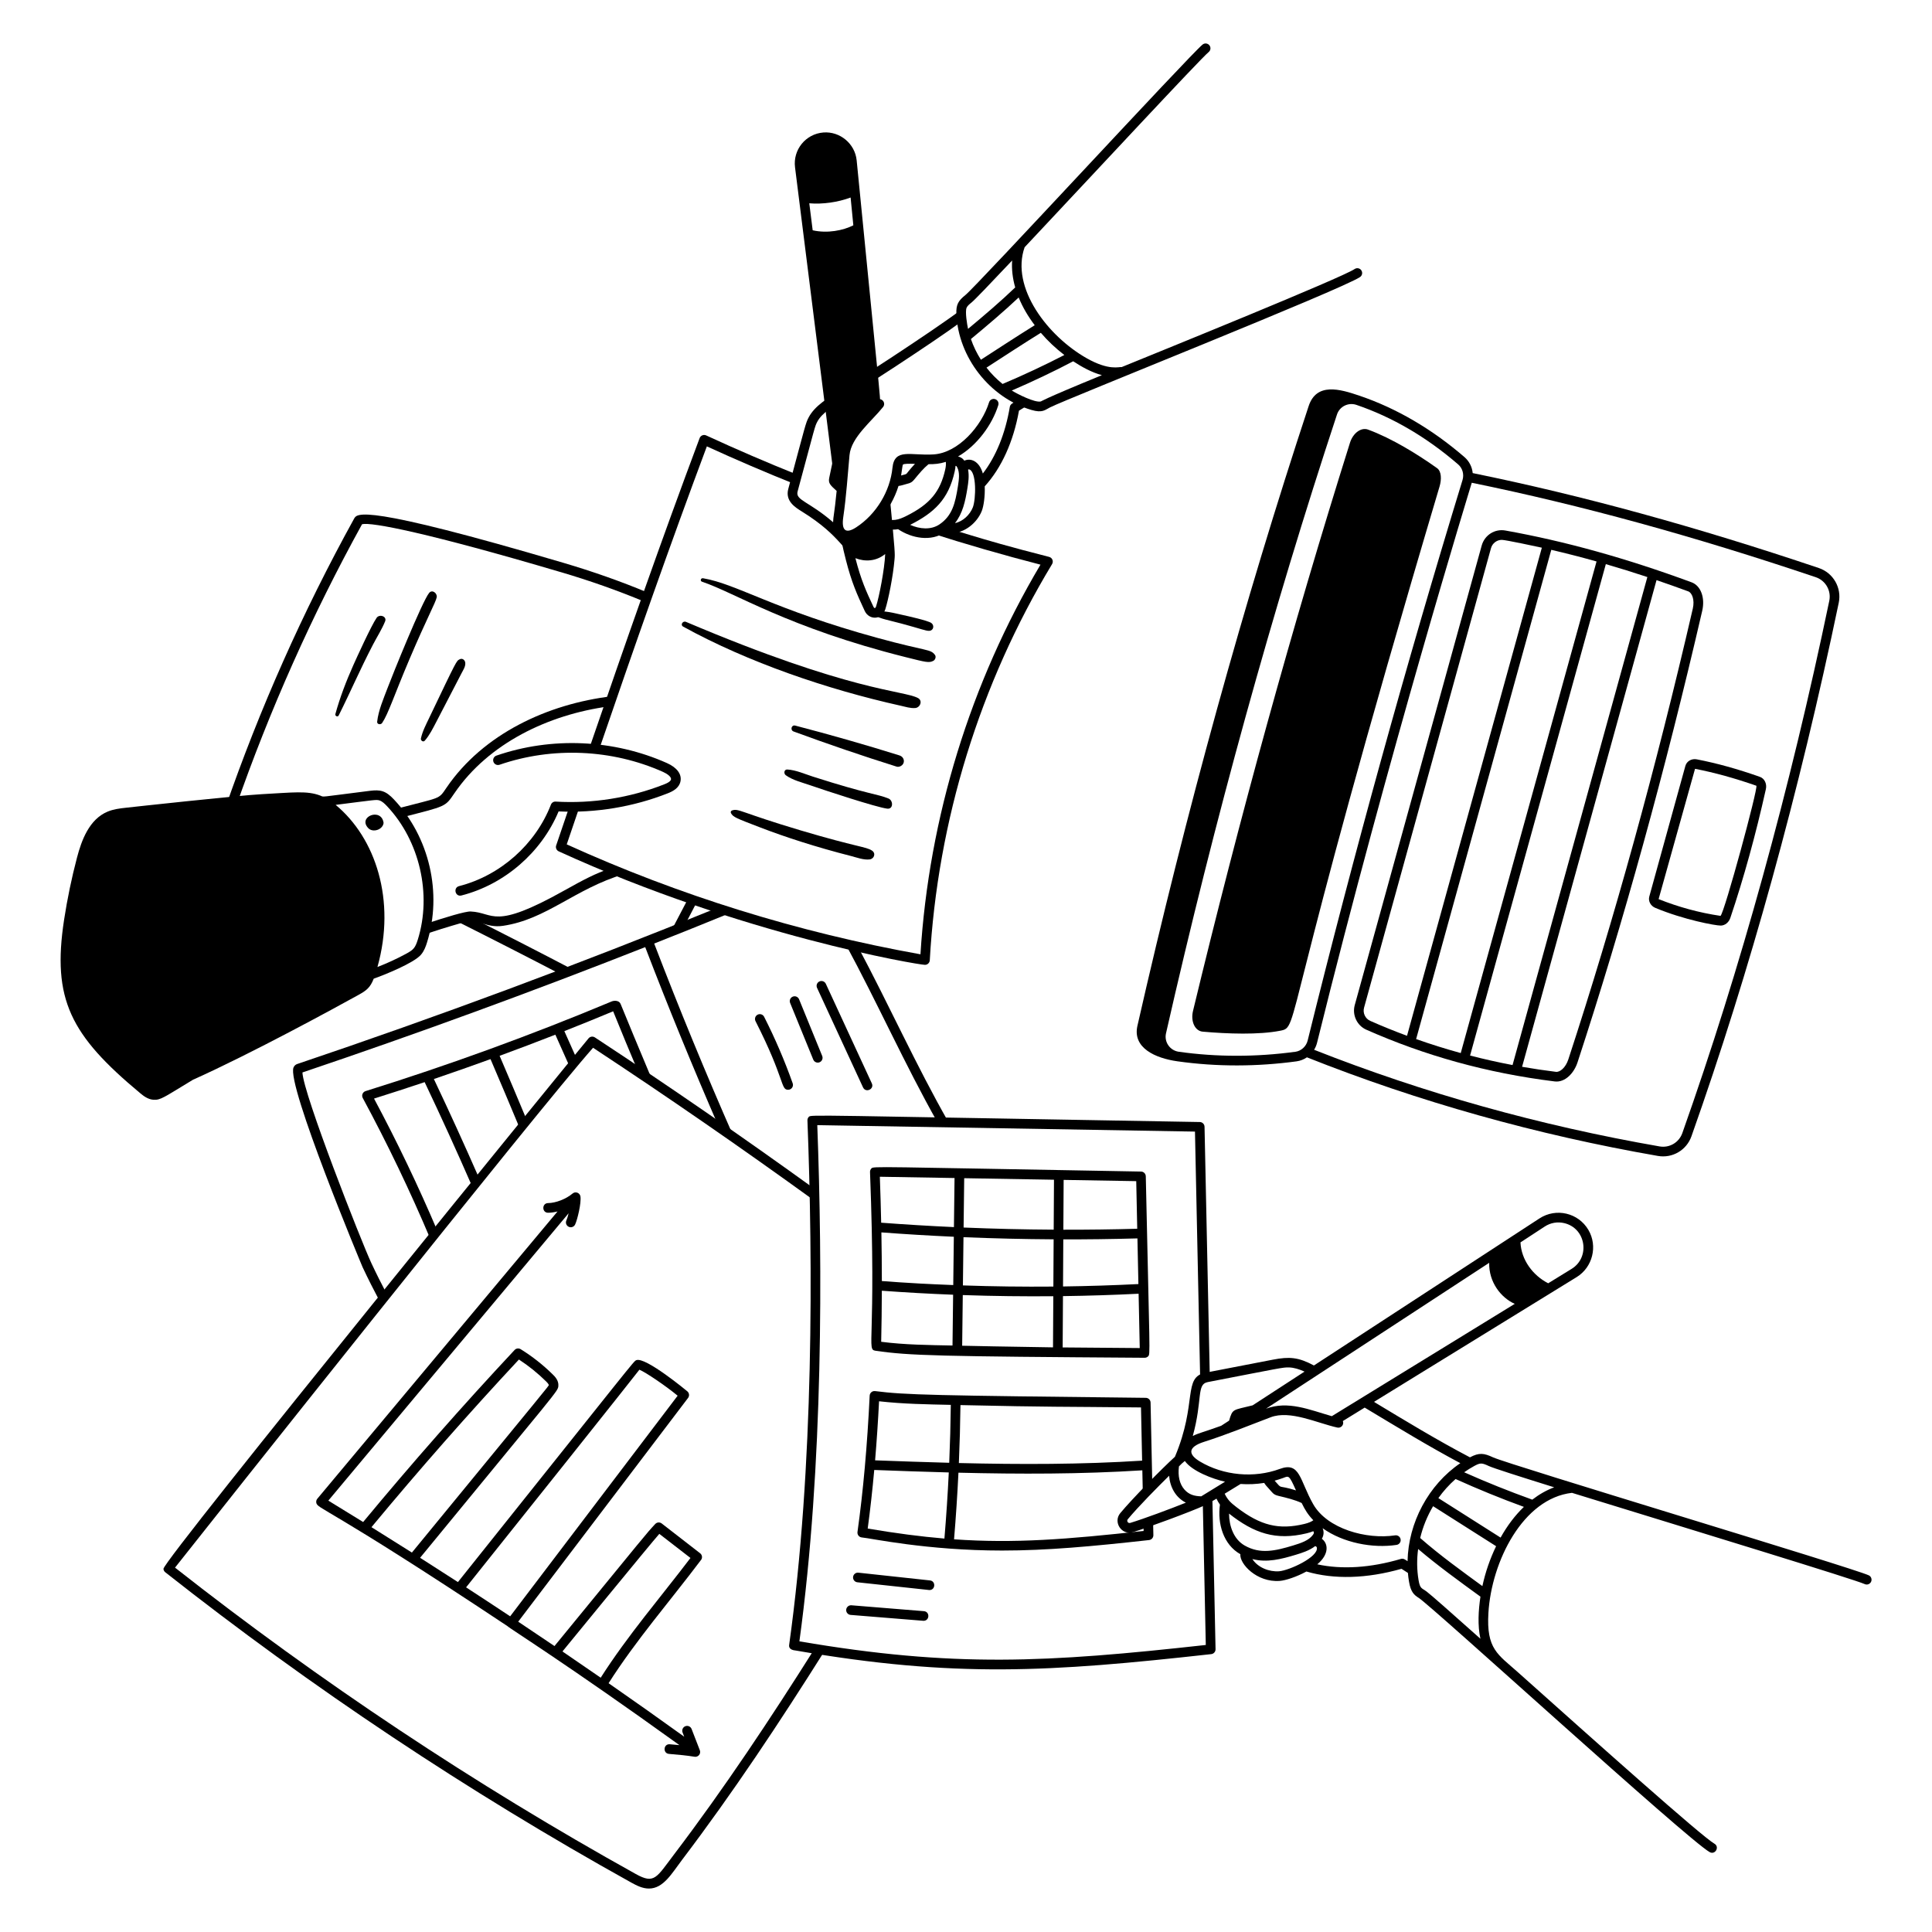 <svg xmlns="http://www.w3.org/2000/svg" fill="none" viewBox="0 0 200 200" height="400" width="400"><g id="feasibility-meeting--work-feasibility-meeting"><g id="document 2"><path id="vector" fill="#000000" d="M35.059 74.067C36.363 71.458 37.202 69.445 38.605 66.742C39.02 65.942 39.523 65.161 39.865 64.328C40.084 63.795 39.276 63.541 38.987 63.958C38.429 64.763 36.862 68.215 36.569 68.874C35.836 70.523 35.197 72.182 34.717 73.922C34.662 74.122 34.963 74.261 35.06 74.066L35.059 74.067Z"></path><path id="vector_2" fill="#000000" d="M39.557 74.846C40.202 73.883 40.78 72.028 42.367 68.289C44.184 64.007 45.103 62.371 45.207 61.834C45.287 61.421 44.749 60.984 44.424 61.378C43.711 62.241 40.59 69.968 40.118 71.226C39.701 72.337 39.178 73.521 39.044 74.707C39.011 75.001 39.421 75.05 39.557 74.846Z"></path><path id="vector_3" fill="#000000" d="M43.976 76.672C44.468 76.106 44.813 75.403 45.16 74.741C45.514 74.067 47.606 70.031 47.773 69.703C47.944 69.368 48.208 68.993 48.164 68.604C48.131 68.313 47.848 68.096 47.564 68.26C47.241 68.447 47.347 68.213 44.431 74.315C44.107 74.994 43.733 75.702 43.574 76.439C43.527 76.656 43.808 76.865 43.976 76.672Z"></path><path id="vector_4" fill="#000000" d="M58.04 59.221C61.035 60.106 63.958 61.13 66.794 62.322L67.128 61.377C64.281 60.184 61.341 59.154 58.324 58.263C37.521 52.123 36.96 53.141 36.657 53.69C31.363 63.279 26.865 73.391 23.287 83.743C23.197 84.004 23.335 84.287 23.595 84.379C26.682 85.456 32.513 88.13 38.878 91.216C38.776 90.776 38.656 90.343 38.517 89.916C32.747 87.138 27.489 84.737 24.394 83.603C27.915 73.501 32.315 63.636 37.48 54.267C38.421 54.022 44.306 55.163 58.041 59.224L58.04 59.221Z"></path><path id="vector_5" fill="#000000" d="M71.252 92.986L69.43 96.463L70.821 95.907L72.174 93.304C71.867 93.199 71.558 93.093 71.252 92.986Z"></path><path id="vector_6" fill="#000000" d="M48.556 94.864C48.253 94.9 47.686 95.046 47.028 95.235C51.049 97.25 54.916 99.23 58.086 100.883L59.352 100.401C56.303 98.801 52.529 96.862 48.556 94.864Z"></path><path id="vector_7" fill="#000000" d="M89.342 112.57L84.581 102.264C84.465 102.013 84.575 101.716 84.826 101.6C85.077 101.483 85.374 101.594 85.49 101.844L90.251 112.15C90.529 112.751 89.619 113.168 89.343 112.569L89.342 112.57Z"></path><path id="vector_8" fill="#000000" d="M84.652 110.003C84.455 110.003 84.268 109.886 84.189 109.692L81.794 103.824C81.69 103.568 81.812 103.276 82.068 103.172C82.322 103.067 82.615 103.19 82.72 103.446L85.115 109.314C85.25 109.644 85.005 110.003 84.652 110.003Z"></path><path id="vector_9" fill="#000000" d="M81.588 112.813C80.794 112.813 81.287 111.767 78.211 105.71C78.086 105.464 78.184 105.163 78.43 105.038C78.677 104.913 78.977 105.011 79.102 105.257C80.231 107.48 81.226 109.797 82.059 112.145C82.175 112.473 81.93 112.812 81.588 112.812V112.813Z"></path><path id="vector_10" fill="#000000" d="M44.564 128.292L45.275 127.408C43.291 122.749 41.102 118.177 38.72 113.725C40.469 113.175 42.216 112.607 43.96 112.022C45.663 115.606 47.315 119.235 48.911 122.893L49.619 122.016C48.099 118.547 46.529 115.103 44.914 111.7C46.874 111.035 48.83 110.348 50.778 109.64C51.802 112.025 52.815 114.425 53.817 116.834L54.534 115.954C53.606 113.725 52.667 111.505 51.72 109.297C53.652 108.588 55.576 107.858 57.49 107.109C58.002 108.242 58.508 109.374 59.007 110.506C59.261 110.2 59.5 109.915 59.722 109.651C59.293 108.681 58.86 107.712 58.421 106.742C60.114 106.073 61.799 105.388 63.473 104.689C64.344 106.852 65.217 108.94 66.076 110.975L67.596 111.998C66.185 108.625 64.812 105.345 64.243 103.925C64.094 103.553 63.588 103.558 63.326 103.667C55.011 107.145 46.447 110.267 37.844 112.951C37.548 113.042 37.402 113.386 37.553 113.666C40.116 118.415 42.459 123.304 44.564 128.292Z"></path><path id="vector_11" fill="#000000" d="M98.21 116.205C94.846 110.312 92.026 104.021 88.811 97.994C88.38 97.898 87.949 97.8 87.519 97.7C90.81 103.776 93.651 110.158 97.048 116.185L98.21 116.205Z"></path><path id="vector_12" fill="#000000" d="M39.35 134.788L40.031 133.938C39.479 132.888 38.944 131.829 38.442 130.753C37.39 128.504 31.384 113.206 31.308 111.02C43.186 107.012 55.063 102.668 66.792 98.045C69.184 104.283 71.731 110.503 74.414 116.664L75.984 117.757C73.065 111.12 70.303 104.409 67.722 97.677C70.391 96.621 73.052 95.551 75.704 94.466C75.209 94.31 74.716 94.151 74.223 93.99C59.917 99.814 45.338 105.235 30.759 110.149C30.592 110.205 30.461 110.331 30.387 110.502C29.635 112.26 37.452 130.998 37.536 131.176C38.106 132.395 38.718 133.596 39.35 134.787V134.788Z"></path><path id="vector_13" fill="#000000" d="M84.323 170.678C79.743 177.939 74.998 185.091 69.809 191.928C67.941 194.389 67.757 195.074 65.818 193.998C49.152 184.737 33.107 174.067 18.118 162.28C21.533 157.943 55.746 114.831 61.393 108.465C69.122 113.555 76.788 118.852 84.33 124.312L84.303 123.058C76.831 117.662 69.238 112.426 61.584 107.394C61.379 107.259 61.107 107.292 60.94 107.473C60.495 107.958 16.851 161.532 16.921 162.408C16.932 162.547 17.001 162.675 17.11 162.761C32.251 174.702 48.475 185.507 65.332 194.874C65.93 195.207 66.523 195.502 67.177 195.502C68.685 195.502 69.56 193.911 70.601 192.539C75.904 185.55 80.734 178.252 85.395 170.85C85.04 170.795 84.683 170.738 84.322 170.68L84.323 170.678Z"></path><path id="vector_14" fill="#000000" d="M72.571 161.49C72.735 161.273 72.695 160.965 72.481 160.797C71.878 160.321 69.105 158.186 68.504 157.712C68.3 157.551 68.005 157.573 67.827 157.766C66.787 158.892 67.311 158.3 57.4 170.399C56.152 169.553 54.9 168.712 53.645 167.876L71.228 144.714C71.384 144.508 71.357 144.216 71.166 144.042C71.124 144.005 66.804 140.416 65.867 140.806C65.58 140.927 65.794 140.759 47.404 163.776C46.102 162.932 44.796 162.094 43.488 161.261C57.882 143.707 57.753 144.055 57.801 143.465C57.847 142.901 57.437 142.495 57.24 142.301C56.23 141.301 55.105 140.415 53.897 139.667C53.693 139.542 53.432 139.576 53.269 139.751C47.892 145.502 42.62 151.492 37.593 157.559C36.393 156.815 35.192 156.077 33.989 155.344L58.865 125.594C58.787 125.909 58.703 126.185 58.635 126.328C58.515 126.577 58.62 126.876 58.869 126.995C59.119 127.116 59.417 127.009 59.536 126.761C59.773 126.266 60.189 124.521 60.088 123.86C60.029 123.475 59.57 123.3 59.27 123.555C58.607 124.119 57.542 124.535 56.737 124.543C56.077 124.55 56.083 125.554 56.748 125.543C57.053 125.54 57.381 125.493 57.715 125.411L32.849 155.148C32.756 155.26 32.716 155.407 32.74 155.55C32.852 156.235 33.656 155.791 52.539 168.341C52.733 168.562 58.705 172.279 70.333 180.654C70.026 180.624 69.697 180.595 69.336 180.566C68.672 180.512 68.597 181.508 69.253 181.563C70.328 181.652 71.105 181.729 71.9 181.858C72.282 181.92 72.585 181.544 72.446 181.184L71.593 178.983C71.493 178.725 71.205 178.598 70.946 178.697C70.689 178.797 70.561 179.086 70.66 179.344L70.829 179.782C68.24 177.918 65.63 176.072 63.001 174.245C65.853 169.765 69.372 165.733 72.566 161.49H72.571ZM66.19 141.792C66.837 142.05 68.974 143.506 70.149 144.483L52.812 167.321C51.295 166.314 49.774 165.314 48.249 164.322C66.224 141.825 66.1 141.892 66.19 141.792ZM53.719 140.737C54.732 141.397 55.679 142.16 56.54 143.012C56.779 143.248 56.81 143.347 56.807 143.384C56.798 143.5 56.836 143.409 42.64 160.721C41.247 159.838 39.852 158.961 38.454 158.092C43.354 152.182 48.485 146.347 53.719 140.737ZM62.184 173.675C60.869 172.764 59.549 171.858 58.225 170.958C58.225 170.958 67.429 159.701 68.252 158.785C68.762 159.184 70.975 160.887 71.477 161.28C68.399 165.336 64.985 169.283 62.184 173.676V173.675Z"></path><path id="vector_15" fill="#000000" d="M118.612 121.769C118.606 121.5 118.389 121.284 118.121 121.279C90.21 120.787 90.443 120.718 90.206 120.958C90.11 121.057 90.059 121.19 90.064 121.327C90.741 139.012 89.652 139.686 90.638 139.83C94.139 140.34 97.084 140.412 118.497 140.556C118.63 140.556 118.758 140.503 118.852 140.408C119.095 140.164 119.011 140.379 118.612 121.769ZM91.289 132.615C91.288 130.957 91.271 129.277 91.241 127.577C93.732 127.765 96.234 127.915 98.741 128.029L98.68 133.029C93.16 132.814 91.706 132.615 91.289 132.615ZM99.74 128.073C102.848 128.203 105.962 128.277 109.072 128.295L109.044 133.185C105.923 133.213 102.798 133.173 99.68 133.066L99.74 128.073ZM99.752 127.073L99.814 121.967L109.108 122.126L109.078 127.295C105.969 127.277 102.857 127.203 99.752 127.073ZM110.072 128.299C112.441 128.306 115.084 128.274 117.747 128.199L117.847 132.926C115.254 133.056 112.65 133.138 110.044 133.174L110.072 128.299ZM117.726 127.199C115.183 127.271 112.632 127.304 110.078 127.299L110.108 122.143L117.623 122.272L117.726 127.199ZM98.813 121.949L98.751 127.029C96.234 126.914 93.721 126.762 91.219 126.573C91.185 125.002 91.14 123.416 91.081 121.817L98.812 121.949H98.813ZM91.22 138.901C91.26 137.169 91.282 135.405 91.287 133.615C93.739 133.795 96.2 133.933 98.667 134.029L98.603 139.288C96.152 139.238 93.662 139.218 91.22 138.901ZM99.603 139.309L99.667 134.065C102.942 134.177 106.004 134.21 109.038 134.185L109.007 139.478C103.421 139.393 101.355 139.346 99.603 139.309ZM110.007 139.486L110.038 134.174C112.654 134.139 115.266 134.056 117.868 133.926L117.987 139.551L110.007 139.486Z"></path><path id="vector_16" fill="#000000" d="M118.37 157.729L118.386 158.482C110.473 159.356 105.014 159.788 98.763 159.349C98.955 157.061 99.107 154.757 99.218 152.452C105.55 152.606 111.908 152.612 118.254 152.207L118.309 154.81C118.636 154.468 118.968 154.127 119.288 153.802L119.107 145.192C119.101 144.922 118.882 144.706 118.612 144.703C96.501 144.457 93.774 144.409 90.59 144.005C90.297 143.969 90.042 144.189 90.028 144.477C89.78 149.634 89.356 154.382 88.767 158.589C88.727 158.871 88.932 159.131 89.216 159.156C90.156 159.237 95.955 160.512 103.737 160.512C108.369 160.512 113.021 160.086 118.952 159.426C119.209 159.397 119.402 159.177 119.397 158.918L119.365 157.379C119.019 157.504 118.685 157.622 118.372 157.729H118.37ZM99.426 145.454C109.103 145.672 109.51 145.606 118.116 145.697L118.232 151.206C111.975 151.607 105.661 151.608 99.262 151.453C99.348 149.449 99.403 147.446 99.426 145.454ZM97.766 159.272C95.323 159.067 92.738 158.729 89.824 158.234C90.084 156.317 90.31 154.292 90.502 152.171C93.089 152.269 95.66 152.359 98.218 152.427C98.108 154.715 97.957 157.001 97.766 159.272ZM98.263 151.427C95.719 151.359 93.162 151.269 90.59 151.173C90.756 149.211 90.892 147.17 91 145.06C93.515 145.342 95.932 145.376 98.427 145.432C98.404 147.423 98.35 149.425 98.264 151.428L98.263 151.427Z"></path><path id="vector_17" fill="#000000" d="M96.215 164.602L88.754 163.797C88.48 163.767 88.281 163.521 88.311 163.246C88.34 162.971 88.591 162.771 88.862 162.803L96.269 163.605C96.893 163.672 96.843 164.602 96.216 164.602H96.215Z"></path><path id="vector_18" fill="#000000" d="M95.605 167.786L88.056 167.175C87.781 167.153 87.576 166.912 87.598 166.636C87.62 166.361 87.871 166.154 88.137 166.178L95.645 166.788C96.279 166.839 96.241 167.786 95.605 167.786Z"></path><path id="vector_19" fill="#000000" d="M124.508 155.345L124.823 170.287C108.393 172.106 98.747 172.648 82.753 169.911C85.239 151.739 85.144 130.951 84.605 116.473L123.703 117.142L124.248 143.015C124.415 142.894 124.635 142.814 125.241 142.672L124.693 116.641C124.687 116.372 124.47 116.156 124.202 116.152C83.744 115.456 83.966 115.372 83.728 115.616C83.632 115.714 83.581 115.847 83.586 115.985C84.146 130.574 84.272 151.835 81.694 170.273C81.666 170.471 81.698 170.802 82.359 170.859C98.842 173.706 108.658 173.095 125.388 171.234C125.645 171.205 125.838 170.985 125.833 170.727L125.498 154.803C125.053 155.061 124.751 155.226 124.509 155.349L124.508 155.345Z"></path></g><path id="vector_20" fill="#000000" d="M193.454 163.078C191.76 162.285 156.149 151.608 154.549 150.86C153.618 150.424 153.114 150.359 152.169 150.863C148.721 149.054 145.517 147.099 142.233 145.121L163.215 132.205C164.869 131.187 165.415 128.996 164.431 127.321C163.39 125.549 161.085 125.009 159.364 126.132L136.017 141.353C134.406 140.489 133.47 140.426 131.774 140.751L124.817 142.095C122.394 142.562 123.993 145.178 121.628 150.804C120.327 151.985 117.222 155.128 115.967 156.643C115.206 157.562 116.102 158.967 117.292 158.606C118.628 158.204 123.321 156.48 124.695 155.84C124.907 155.741 125.001 155.702 125.932 155.141C126.033 155.362 126.151 155.57 126.288 155.759C126.012 157.714 126.646 159.906 128.4 160.889C128.305 161.892 130.11 163.831 132.474 163.655C133.079 163.611 134.221 163.237 135.239 162.682C138.098 163.521 141.491 163.425 145.083 162.401L145.746 162.828C145.772 163.13 145.809 163.432 145.86 163.732C146.042 164.816 146.389 165.111 146.86 165.409C148.269 166.302 174.627 190.39 176.98 191.727C177.553 192.056 178.048 191.185 177.474 190.858C176.162 190.112 165.162 180.284 157.13 173.107C155.057 171.255 153.852 170.718 154.08 166.961C154.403 161.628 157.663 155.114 162.729 154.538C176.175 158.679 192.058 163.528 193.029 163.983C193.279 164.101 193.577 163.992 193.694 163.742C193.811 163.492 193.703 163.194 193.453 163.077L193.454 163.078ZM159.912 126.97C160.519 126.574 161.236 126.454 161.925 126.616C164.185 127.147 164.641 130.155 162.692 131.354L160.269 132.845C158.677 132.031 157.484 130.424 157.398 128.613L159.912 126.97ZM154.16 130.728C154.115 132.711 155.363 134.334 156.808 134.974L137.869 146.602C135.526 145.93 133.337 144.977 131.053 145.829L154.16 130.728ZM125.008 143.077C132.557 141.618 132.789 141.538 133.438 141.556C133.948 141.571 134.492 141.738 135.044 141.988L129.672 145.481C127.596 146.004 127.611 145.797 127.236 147.064L126.416 147.596C124.587 148.259 124.048 148.357 123.477 148.652C124.512 144.888 123.849 143.303 125.007 143.079L125.008 143.077ZM117.006 157.65C116.752 157.723 116.615 157.433 116.739 157.283C117.837 155.959 119.856 153.925 121.026 152.769C121.127 153.971 121.702 155.015 122.761 155.556C121.137 156.207 118.386 157.234 117.006 157.65ZM124.351 154.901C123.651 154.878 123.09 154.74 122.61 154.194C122.111 153.626 121.917 152.801 122.045 151.801C122.222 151.608 122.428 151.421 122.654 151.24C123.405 152.301 125.547 153.105 126.816 153.387L124.351 154.9V154.901ZM126.778 154.629L128.425 153.621C129.238 153.677 130.059 153.641 130.868 153.511C130.997 153.725 131.168 153.909 131.31 154.061C131.75 154.531 131.776 154.715 132.357 154.855C133.224 155.062 134.015 155.251 134.749 155.591C135.082 156.278 135.394 156.797 135.955 157.376C135.759 157.523 135.458 157.655 135.03 157.758C132.388 158.393 130.493 157.929 128.033 156.045C127.445 155.594 127.096 155.292 126.778 154.629ZM131.949 153.278C132.25 153.197 132.548 153.102 132.843 152.994C133.411 152.783 133.435 152.652 134.16 154.286C132.137 153.649 132.837 154.266 131.949 153.279V153.278ZM128.85 159.994C127.71 159.346 127.239 157.979 127.229 156.686C129.822 158.731 132.065 159.5 135.263 158.729C135.524 158.666 135.751 158.592 135.95 158.51C136.055 158.655 136.025 158.739 135.902 158.903C135.479 159.464 134.729 159.726 133.865 159.988C132.008 160.551 130.46 160.91 128.85 159.994ZM132.402 162.658C131.394 162.73 130.216 162.281 129.647 161.393C131.155 161.785 132.635 161.406 134.154 160.945C134.759 160.761 135.533 160.526 136.158 160.046C136.246 160.086 136.306 160.139 136.319 160.2C136.517 161.174 133.46 162.579 132.402 162.658ZM145.708 161.613C145.461 161.455 145.293 161.299 145.023 161.378C141.885 162.304 138.916 162.492 136.364 161.938C137.613 160.899 137.511 159.791 136.839 159.295C137.05 158.924 137.067 158.547 136.918 158.2C139.038 159.718 142.103 160.303 144.573 159.927C144.846 159.886 145.033 159.631 144.992 159.358C144.951 159.085 144.695 158.896 144.423 158.939C141.48 159.388 137.398 158.28 135.94 155.709C134.524 153.218 134.601 151.28 132.48 152.063C129.819 153.044 126.653 152.751 124.219 151.297C122.946 150.536 122.981 149.789 124.64 149.26C127.005 148.507 129.309 147.559 131.543 146.713C133.554 145.954 136.313 147.305 138.44 147.781C138.837 147.869 139.162 147.474 139.012 147.105L141.271 145.714C144.807 147.835 147.844 149.695 151.173 151.467C147.874 153.706 145.787 157.631 145.71 161.612L145.708 161.613ZM153.253 169.644C150.297 167.008 148.182 165.137 147.699 164.769C147.179 164.373 147.005 164.502 146.848 163.567C146.669 162.501 146.661 161.417 146.805 160.352C148.815 162.067 151.084 163.705 153.256 165.285C153.045 166.674 152.949 168.273 153.253 169.644ZM153.456 164.193C151.344 162.646 149.113 161.05 147.017 159.214C147.293 158.059 147.747 156.944 148.353 155.921C148.353 155.921 154.007 159.502 154.877 160.062C154.241 161.374 153.763 162.766 153.456 164.193ZM155.341 159.171C154.488 158.624 148.899 155.083 148.899 155.083C149.415 154.358 150.013 153.693 150.681 153.108C152.993 154.153 155.369 155.123 157.752 155.992C156.851 156.856 156.034 157.925 155.341 159.171ZM158.621 155.243C156.197 154.368 153.922 153.458 151.568 152.409C151.905 152.172 152.256 151.953 152.62 151.756C153.239 151.421 153.394 151.422 154.126 151.765C154.567 151.972 157.166 152.805 160.888 153.965C160.101 154.259 159.34 154.69 158.621 155.244V155.243Z"></path><g id="laptop"><path id="vector_21" fill="#000000" d="M178.121 95.815C177.566 95.815 174.34 95.223 171.355 93.982C170.872 93.781 170.605 93.278 170.734 92.811L174.47 79.286C174.607 78.794 175.12 78.502 175.658 78.608C177.746 79.013 179.882 79.606 182.188 80.422C182.663 80.59 182.927 81.138 182.802 81.695C181.75 86.418 180.511 90.903 179.121 95.028C178.96 95.502 178.553 95.816 178.12 95.816L178.121 95.815ZM175.469 79.588L171.698 93.076C173.751 93.895 175.894 94.485 178.108 94.811C178.51 94.492 182.013 81.602 181.818 81.339C179.597 80.564 177.508 79.983 175.469 79.588Z"></path><path id="vector_22" fill="#000000" d="M188.288 58.804C175.54 54.51 163.806 51.291 152.454 48.974C152.391 48.34 152.094 47.744 151.601 47.318C148.227 44.406 144.571 42.268 140.733 40.964C138.703 40.273 136.286 39.567 135.47 42.042C128.759 62.373 122.795 83.959 117.744 106.2C117.229 108.47 119.58 109.543 121.885 109.866C126.01 110.448 130.159 110.421 134.222 109.87C134.612 109.817 134.977 109.671 135.293 109.454C146.841 114.046 159.062 117.479 171.628 119.662C173.13 119.922 174.589 119.066 175.098 117.629C181.119 100.631 186.249 82.049 190.346 62.4C190.669 60.854 189.784 59.308 188.288 58.804ZM134.087 108.88C130.014 109.432 125.955 109.431 122.025 108.877C121.111 108.748 120.5 107.868 120.704 106.971C125.75 84.754 131.705 63.2 138.405 42.905C138.679 42.074 139.584 41.631 140.413 41.912C144.128 43.175 147.673 45.249 150.949 48.077C151.403 48.469 151.579 49.106 151.398 49.699C145.531 68.884 140.139 88.402 135.37 107.711C135.218 108.328 134.703 108.798 134.088 108.882L134.087 108.88ZM189.367 62.196C185.278 81.801 180.16 100.341 174.155 117.296C173.809 118.274 172.822 118.855 171.799 118.677C159.436 116.527 147.41 113.166 136.036 108.673C136.172 108.452 136.276 108.208 136.34 107.949C143.715 78.086 152.325 50.09 152.357 49.975C163.636 52.282 175.298 55.484 187.968 59.752C188.985 60.094 189.586 61.145 189.367 62.196Z"></path><path id="vector_23" fill="#000000" d="M132.527 106.701C130.31 107.137 127.086 107.026 124.499 106.796C123.703 106.725 123.238 105.736 123.499 104.655C128.316 84.676 133.706 65.05 139.751 45.828C140.068 44.82 140.91 44.212 141.619 44.472C144.09 45.377 146.791 47.057 148.766 48.464C149.232 48.796 149.235 49.645 149.025 50.353C132.309 106.586 134.616 106.291 132.527 106.701Z"></path><path id="vector_24" fill="#000000" d="M175.112 60.28C168.325 57.781 162.021 56.027 155.839 54.919C154.739 54.72 153.684 55.392 153.384 56.477L140.244 104.044C139.96 105.07 140.474 106.167 141.439 106.594C147.471 109.263 153.881 111.076 160.944 111.95C162.033 112.081 162.949 111.063 163.302 109.986C168.048 95.5 172.392 79.77 176.213 63.232C176.527 61.872 176.065 60.631 175.112 60.28ZM152.182 109.269L166.235 58.398C167.651 58.809 169.083 59.255 170.534 59.736L156.578 110.254C155.097 109.973 153.631 109.644 152.181 109.269H152.182ZM146.597 107.565L160.588 56.918C162.134 57.278 163.694 57.679 165.274 58.123L151.216 109.012C149.655 108.584 148.115 108.101 146.598 107.565H146.597ZM141.208 104.31L154.348 56.743C154.489 56.233 154.959 55.886 155.467 55.886C155.85 55.886 159.216 56.609 159.612 56.697L145.654 107.225C144.366 106.748 143.096 106.234 141.844 105.679C141.329 105.451 141.055 104.862 141.208 104.31ZM175.238 63.006C171.425 79.515 167.089 95.216 162.352 109.673C162.067 110.541 161.475 111.009 161.067 110.956C159.892 110.811 158.725 110.636 157.566 110.434L171.483 60.055C172.565 60.423 173.659 60.81 174.766 61.218C175.159 61.363 175.45 62.087 175.238 63.006Z"></path></g><g id="document 1"><path id="vector_25" fill="#000000" d="M62.019 77.588C65.661 66.963 69.32 56.514 73.173 46.209C76.2 47.596 79.266 48.91 82.364 50.15C82.427 49.888 82.507 49.566 82.606 49.169C79.401 47.883 76.231 46.519 73.103 45.075C72.838 44.953 72.527 45.083 72.425 45.353C68.471 55.907 64.725 66.608 60.996 77.49C61.338 77.514 61.679 77.547 62.02 77.588L62.019 77.588Z"></path><path id="vector_26" fill="#000000" d="M108.606 57.65C100.448 55.577 98.537 54.68 97.622 54.618C97.164 54.913 96.662 55.067 96.143 55.11C99.969 56.337 103.828 57.453 107.71 58.453C100.455 70.679 96.167 84.598 95.285 98.789C82.598 96.514 70.284 92.687 58.668 87.41L59.995 83.511C59.641 83.523 59.287 83.529 58.933 83.526L57.575 87.517C57.492 87.76 57.607 88.026 57.841 88.132C76.771 96.8 95.063 99.88 95.751 99.88C96.014 99.88 96.235 99.674 96.25 99.408C97.056 84.962 101.434 70.779 108.912 58.394C109.084 58.107 108.932 57.734 108.607 57.651L108.606 57.65Z"></path><g id="group"><path id="vector_27" fill="#000000" d="M90.519 63.681C91.141 64.07 92.001 64.199 93.301 64.548C95.373 65.105 95.839 65.317 96.189 65.304C96.642 65.288 96.755 64.738 96.409 64.491C96.06 64.242 93.905 63.761 93.485 63.671C92.564 63.474 91.507 63.154 90.564 63.338C90.398 63.37 90.391 63.601 90.519 63.681Z"></path><path id="vector_28" fill="#000000" d="M72.678 60.221C76.079 61.352 81.558 64.965 93.724 68.02C95.872 68.559 96.18 68.647 96.63 68.402C96.821 68.298 96.928 67.987 96.788 67.801C96.307 67.164 96.083 67.471 90.851 66.04C80.132 63.108 76.27 60.451 72.778 59.86C72.543 59.82 72.446 60.143 72.678 60.221Z"></path><path id="vector_29" fill="#000000" d="M70.725 64.871C77.437 68.565 85.649 71.367 93.216 73.051C93.713 73.162 94.232 73.335 94.743 73.295C95.254 73.255 95.549 72.534 95.024 72.258C93.494 71.452 88.106 71.632 71.015 64.376C70.685 64.236 70.392 64.687 70.725 64.871Z"></path><path id="vector_30" fill="#000000" d="M82.155 75.724C85.676 77.017 89.228 78.235 92.807 79.357C93.015 79.422 93.234 79.345 93.388 79.203C93.719 78.897 93.582 78.348 93.124 78.204C89.551 77.084 85.946 76.059 82.323 75.113C81.923 75.009 81.777 75.586 82.155 75.724Z"></path><path id="vector_31" fill="#000000" d="M81.343 80.251C82.057 80.769 83.06 81.008 83.888 81.296C85.458 81.841 90.709 83.567 91.839 83.711C92.489 83.794 92.481 82.87 91.981 82.664C90.799 82.177 89.98 82.262 84.138 80.391C83.298 80.122 82.389 79.709 81.504 79.659C81.16 79.64 81.11 80.083 81.343 80.251Z"></path><path id="vector_32" fill="#000000" d="M75.67 84.173C75.896 84.598 76.209 84.699 78.737 85.672C81.263 86.644 84.496 87.698 88.114 88.619C88.717 88.773 89.392 89.04 90.018 88.968C90.492 88.914 90.701 88.334 90.266 88.051C89.632 87.638 88.766 87.711 82.879 85.961C76.621 84.1 76.464 83.656 75.782 83.898C75.665 83.939 75.61 84.061 75.67 84.173Z"></path></g></g><g id="hand 1"><path id="vector_33" fill="#000000" d="M87.443 47.071C87.634 45.009 89.82 43.33 91.026 41.819C91.24 41.819 91.348 43.74 88.682 16.603C88.512 14.876 86.953 13.581 85.239 13.715C83.409 13.857 82.073 15.495 82.301 17.317L86.336 49.46C86.336 49.46 87.251 49.155 87.443 47.071ZM84.128 23.839L83.777 21.045C85.149 21.162 86.735 20.941 88.055 20.447L88.337 23.324C87.304 23.85 85.673 24.189 84.128 23.839Z"></path><path id="vector_34" fill="#000000" d="M88.914 55.002C88.041 55.573 87.274 55.584 86.936 54.956C87.026 55.628 87.199 56.53 87.57 57.982C88.156 60.272 88.692 61.477 89.518 63.248C89.958 64.192 91.281 64.21 91.643 63.084C91.95 62.13 92.459 59.641 92.603 57.886C92.649 57.322 92.679 57.323 92.095 51.306C91.397 52.797 90.293 54.1 88.914 55.002ZM90.691 62.777C90.62 63 90.498 62.983 90.424 62.824C89.666 61.21 89.141 60.075 88.551 57.782C89.545 58.167 90.706 58.118 91.635 57.35C91.569 58.942 91.009 61.787 90.691 62.777Z"></path><path id="vector_35" fill="#000000" d="M106.567 41.848C106.175 41.716 105.792 41.559 105.421 41.378C104.811 41.752 104.588 41.82 104.537 42.119C104.071 44.881 103.112 47.243 101.744 49.02C101.37 47.702 100.467 47.394 99.833 47.688C99.657 47.451 99.429 47.309 99.177 47.253C101.13 46.128 102.706 43.983 103.342 41.945C103.425 41.681 103.278 41.401 103.014 41.319C102.75 41.237 102.469 41.383 102.388 41.647C101.617 44.117 99.201 46.881 96.644 47.041C94.284 47.189 92.595 46.358 92.388 48.421C92.141 50.873 90.705 53.234 88.641 54.583C87.508 55.323 87.099 54.87 87.295 53.531C87.612 51.368 87.75 49.179 87.941 47.116C88.111 45.269 90.235 43.612 91.417 42.131C91.589 41.915 91.554 41.6 91.338 41.428C91.122 41.256 90.808 41.291 90.635 41.507C89.749 42.616 88.283 43.852 87.487 45.33C86.951 45.613 86.65 45.613 86.575 45.973L85.842 49.463C85.724 50.024 85.948 50.22 86.61 50.82C86.371 53.27 86.252 53.473 86.242 54.062C83.721 51.878 82.319 51.798 82.568 50.873C84.403 44.055 84.346 44.155 84.602 43.666C85.098 42.719 86.379 41.952 87.509 41.274C88.611 40.614 96.354 35.623 99.57 33.261C99.529 32.933 99.48 32.387 99.509 32.06C96.244 34.499 87.862 39.897 86.995 40.416C85.752 41.161 84.344 42.005 83.717 43.201C83.395 43.815 83.432 43.813 81.603 50.612C81.265 51.869 82.313 52.52 83.007 52.949C87.281 55.595 87.264 57.328 88.592 57.328C89.645 57.328 90.038 56.01 90.004 54.835C90.168 54.699 90.334 54.55 90.498 54.391C91.462 54.805 92.369 54.893 92.969 54.781C94.415 55.748 96.394 56.082 97.833 55.099C97.968 55.166 98.323 55.188 98.475 55.188C99.89 55.188 101.153 54.099 101.631 52.902C101.826 52.415 101.981 51.373 101.938 50.346C103.687 48.417 104.909 45.717 105.484 42.511C105.672 42.397 106.092 42.14 106.567 41.848ZM93.474 48.096C93.569 47.997 94.085 47.998 94.717 48.017C93.493 49.336 94.148 48.962 93.282 49.222C93.358 48.808 93.415 48.157 93.474 48.096ZM91.224 53.602C91.957 52.709 92.611 51.593 93.013 50.308C93.339 50.27 93.658 50.142 93.907 50.084C94.266 50.001 94.426 49.906 94.649 49.633C95.155 49.018 95.594 48.485 96.122 48.053C96.76 48.056 97.254 48.018 97.912 47.813C97.94 48.033 97.915 48.306 97.852 48.592C97.343 50.894 96.258 52.196 93.85 53.4C92.989 53.829 92.418 54.016 91.224 53.602ZM97.265 54.277C96.373 54.887 95.199 54.77 94.218 54.333C96.711 53.072 98.185 51.71 98.828 48.809C98.875 48.598 98.904 48.404 98.917 48.227C99.01 48.226 99.036 48.276 99.093 48.388C99.364 48.92 99.283 49.6 99.159 50.37C98.883 52.089 98.585 53.376 97.265 54.277ZM100.703 52.532C100.402 53.286 99.687 53.984 98.86 54.151C99.66 53.141 99.927 51.897 100.147 50.528C100.234 49.986 100.345 49.294 100.216 48.619C100.254 48.594 100.289 48.582 100.315 48.588C101.118 48.795 101.033 51.708 100.704 52.531L100.703 52.532Z"></path><path id="vector_36" fill="#000000" d="M140.923 27.982C140.768 27.754 140.457 27.696 140.228 27.852C138.907 28.755 120.22 36.323 116.121 37.998C115.83 37.959 114.807 38.391 112.501 37.088C108.458 34.803 104.596 29.767 106.068 25.595C112.877 18.351 124.288 6.06 125.119 5.39C125.334 5.216 125.368 4.902 125.194 4.687C125.02 4.472 124.705 4.438 124.491 4.612C123.187 5.665 101.164 29.553 99.937 30.544C99.209 31.131 98.963 31.521 99.004 32.495C99.191 36.981 102.451 41.16 106.756 42.433C107.925 42.777 108.157 42.441 108.718 42.163C110.489 41.269 138.926 29.955 140.792 28.678C141.02 28.522 141.078 28.211 140.922 27.983L140.923 27.982ZM107.114 33.667C105.51 34.657 102.503 36.619 101.544 37.24C101.117 36.569 100.767 35.848 100.509 35.098C102.197 33.699 103.94 32.224 105.453 30.795C105.87 31.823 106.435 32.767 107.114 33.667ZM100.063 31.852C100.146 31.659 100.369 31.479 100.565 31.321C100.889 31.059 102.379 29.509 104.777 26.966C104.714 27.862 104.822 28.801 105.093 29.755C103.629 31.166 101.903 32.638 100.212 34.045C100.117 33.615 99.887 32.257 100.063 31.853V31.852ZM102.121 38.058C103.52 37.149 106.345 35.313 107.747 34.453C108.475 35.3 109.294 36.073 110.182 36.751C108.193 37.782 105.906 38.855 103.784 39.748C103.168 39.252 102.609 38.683 102.121 38.058ZM107.745 41.558C107.135 41.712 105.296 40.777 104.738 40.428C106.885 39.505 109.155 38.425 111.097 37.4C112 37.995 113.027 38.555 114.067 38.838C107.698 41.447 107.845 41.533 107.745 41.558Z"></path></g><g id="hand 3"><path id="vector_37" fill="#000000" d="M46.217 81.548C45.361 82.806 45.704 82.492 40.983 83.738C41.216 84.018 41.438 84.306 41.648 84.603C46.203 83.429 46.062 83.554 47.043 82.112C50.573 76.942 56.765 73.977 63.023 73.127L63.388 72.069C56.693 72.859 50.005 75.982 46.217 81.548Z"></path><path id="vector_38" fill="#000000" d="M63.152 89.9C61.627 90.433 60.457 91.039 58.417 92.182C50.977 96.352 51.193 94.464 48.725 94.357C48.168 94.331 46.066 94.976 44.162 95.607C44.098 95.986 44.019 96.362 43.924 96.734C44.933 96.396 46.252 95.978 47.954 95.49C49.516 95.043 50.285 96.104 52.071 95.841C56.591 95.174 59.48 92.021 64.591 90.487C64.111 90.294 63.631 90.098 63.153 89.901L63.152 89.9Z"></path><path id="vector_39" fill="#000000" d="M40.787 82.765C39.922 81.849 39.391 81.728 38.279 81.867C32.83 82.551 33.58 82.52 33.171 82.364C31.771 81.83 30.36 82.041 27.104 82.213C24.693 82.339 13.503 83.564 13.009 83.62C12.422 83.686 11.757 83.762 11.14 84.019C9.23 84.816 8.441 86.988 7.967 88.792C7.414 90.894 6.967 93.051 6.636 95.203C5.37 103.451 7.304 107.164 14.496 113.151C14.807 113.41 15.278 113.802 15.877 113.847C16.632 113.894 16.926 113.618 19.968 111.779C26.138 109.009 34.666 104.344 37.133 102.981C37.932 102.539 38.335 102.227 38.686 101.313C39.765 100.932 42.83 99.705 43.575 98.836C43.911 98.445 44.076 97.977 44.203 97.569C45.8 92.464 44.459 86.653 40.785 82.765H40.787ZM43.251 97.27C42.98 98.133 42.802 98.321 42.035 98.737C41.077 99.256 40.087 99.712 39.073 100.104C41.011 93.2 38.888 86.751 34.746 83.32C38.79 82.811 38.931 82.758 39.264 82.855C39.561 82.941 39.832 83.209 40.062 83.452C43.438 87.025 44.719 92.578 43.251 97.27Z"></path><path id="vector_40" fill="#000000" d="M38.123 85.728C38.606 86.233 39.633 85.884 39.709 85.189C39.492 83.559 36.987 84.54 38.123 85.728Z"></path><path id="vector_41" fill="#000000" d="M47.523 91.731C51.793 90.639 55.436 87.408 57.03 83.299C57.108 83.097 57.305 82.963 57.526 82.981C61.329 83.208 65.217 82.591 68.763 81.193C68.923 81.13 69.41 80.938 69.462 80.69C69.516 80.428 69.086 80.108 68.635 79.907C63.351 77.55 57.183 77.28 51.714 79.167C51.451 79.257 51.168 79.118 51.078 78.857C50.988 78.596 51.126 78.311 51.388 78.221C57.094 76.252 63.529 76.533 69.043 78.993C70.087 79.459 70.597 80.151 70.441 80.893C70.298 81.581 69.665 81.911 69.13 82.122C65.561 83.529 61.66 84.174 57.826 83.997C56.052 88.241 52.23 91.559 47.771 92.699C47.122 92.867 46.889 91.893 47.523 91.731Z"></path></g></g></svg>